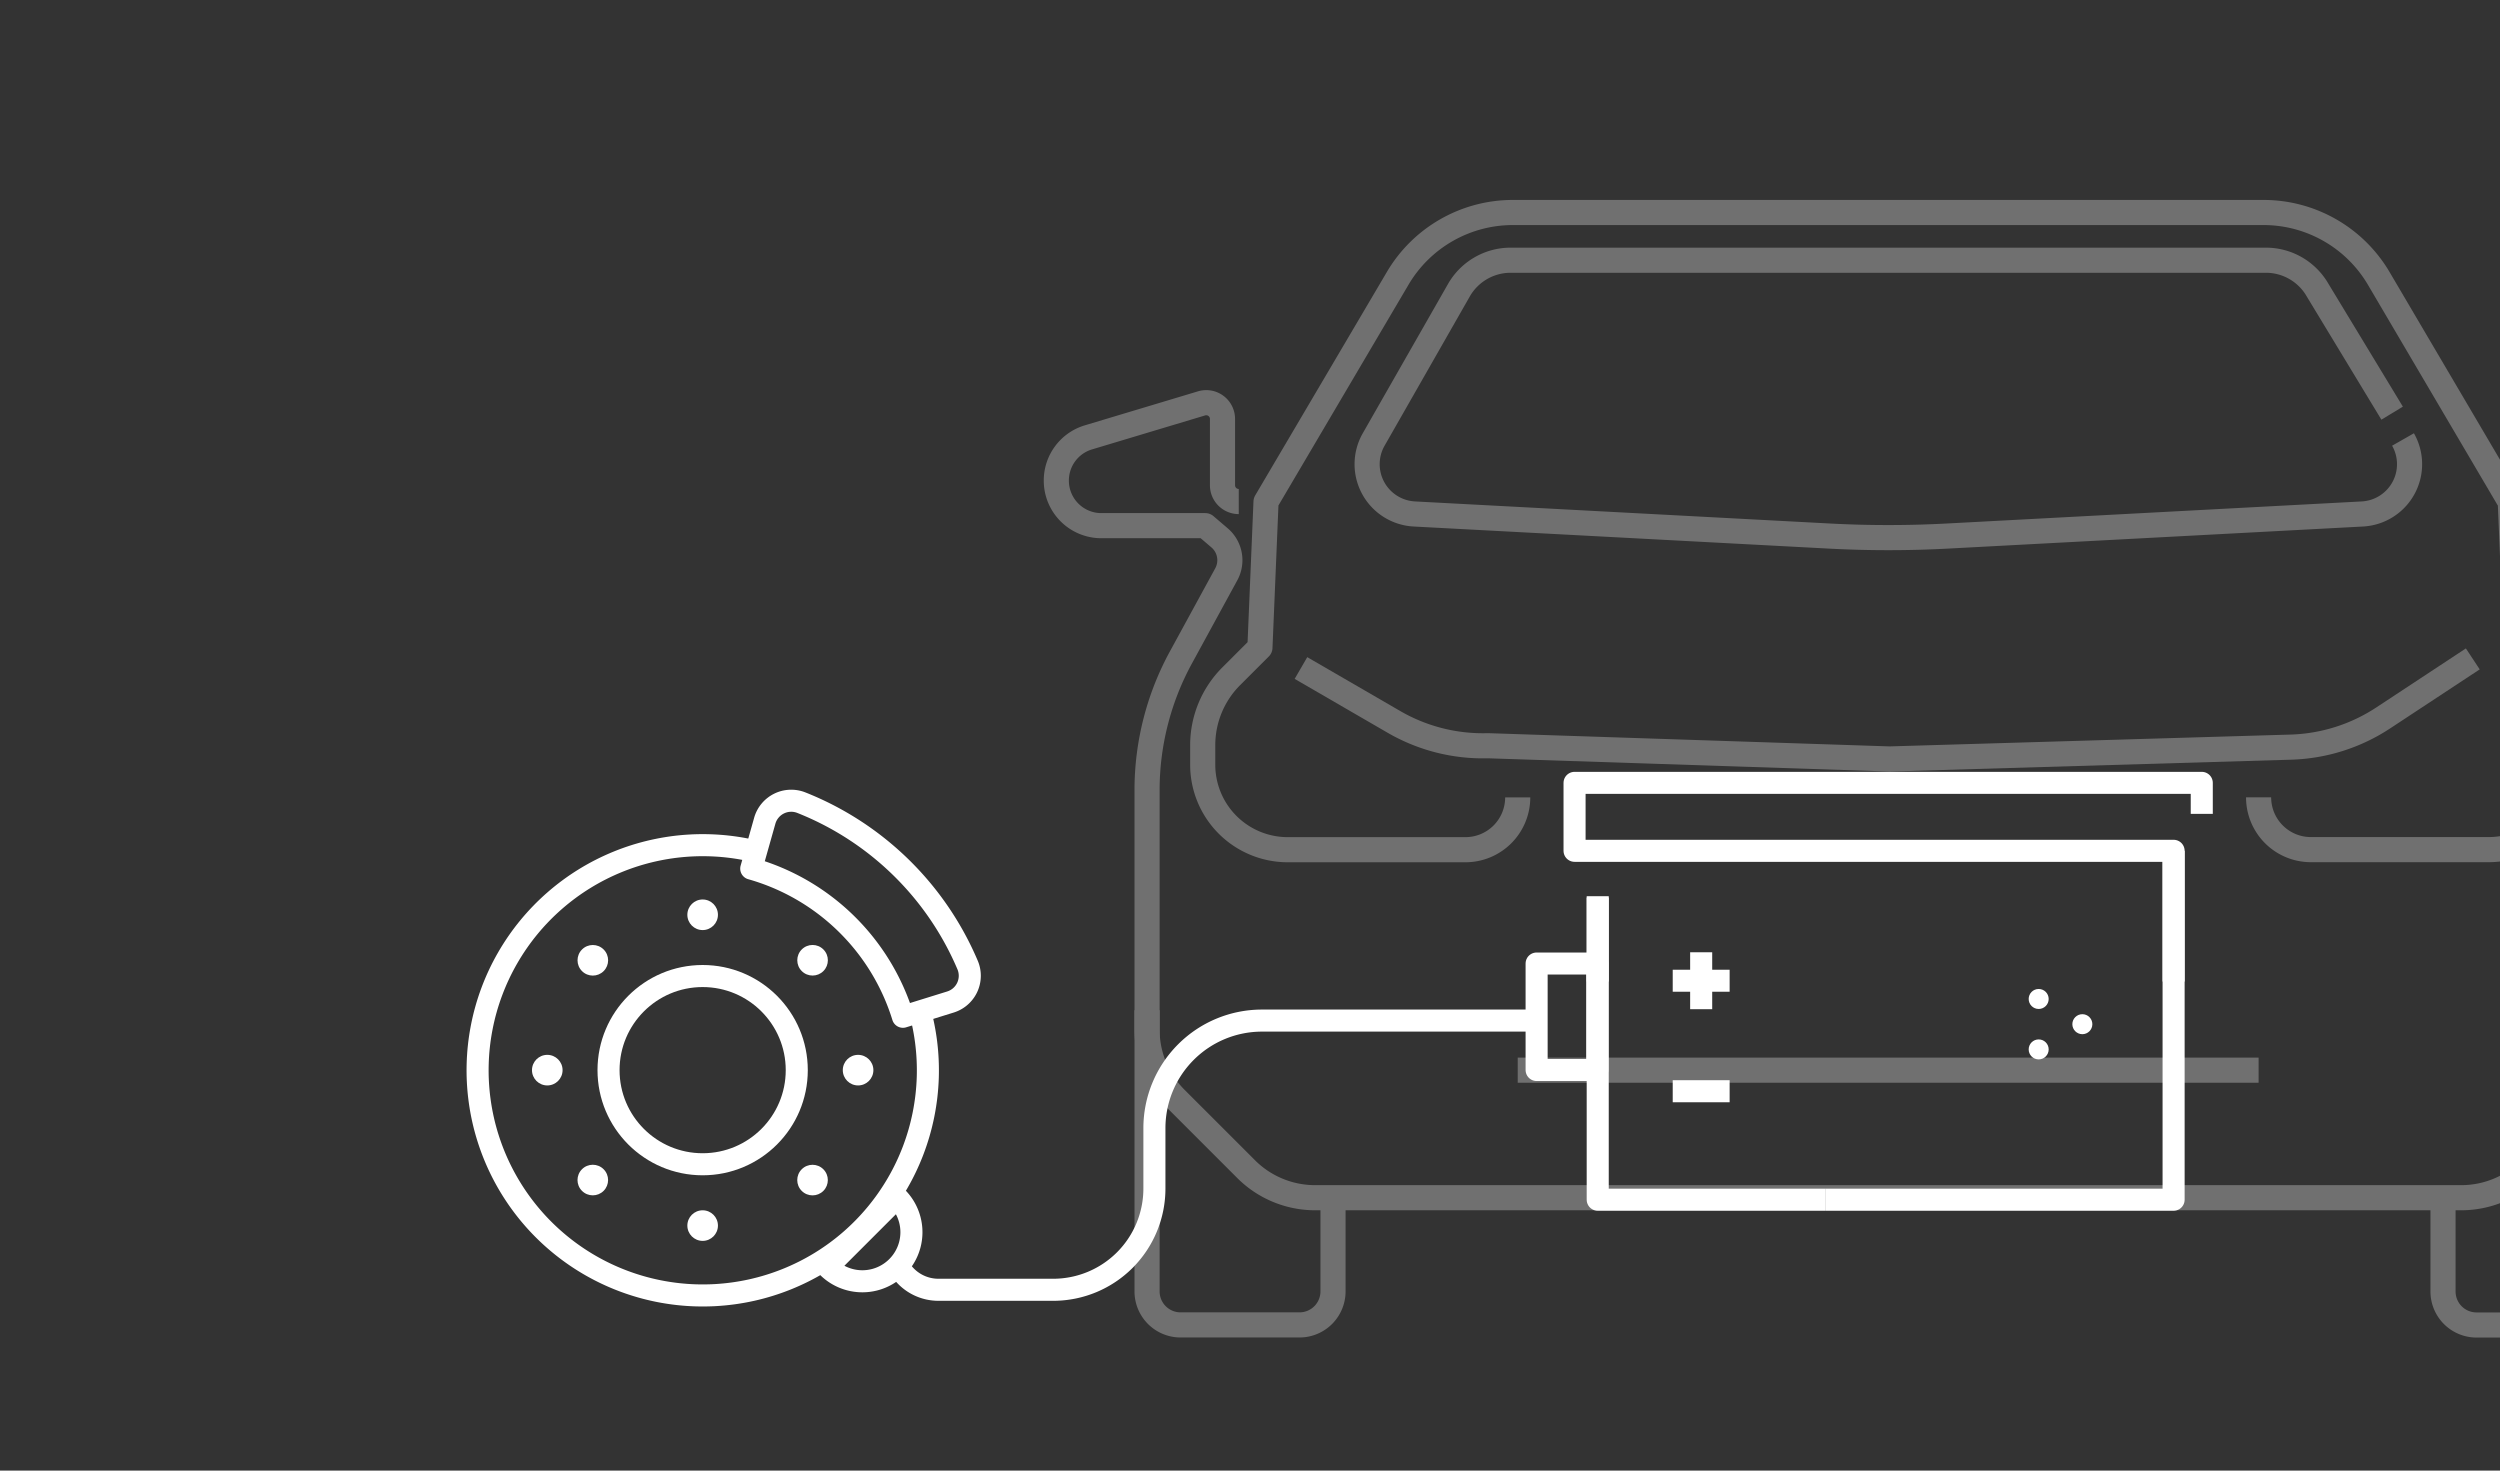 <svg id="bg" xmlns="http://www.w3.org/2000/svg" viewBox="0 0 340 200">
  <rect x="0" y="0" width="340" height="200" fill="#333333" stroke="none"/>
  <title>1-regenerativeBraking-eCar</title>
  <g>
    <g>
      <path d="M122.65,172.91a6.2,6.2,0,0,0,5,2.5h15.61A13.77,13.77,0,0,0,157,161.64v-8.21a14.63,14.63,0,0,1,14.63-14.63h36.64" style="fill: none;stroke: #fff;stroke-linejoin: round;stroke-width: 3px"/>
      <rect x="208.98" y="131.04" width="8.25" height="14.48" style="fill: none;stroke: #fff;stroke-linejoin: round;stroke-width: 3px"/>
      <path d="M122,162.86a6.67,6.67,0,1,1-9.44,9.44Z" style="fill: none;stroke: #fff;stroke-linejoin: round;stroke-width: 3px"/>
      <circle cx="95.56" cy="145.54" r="12.8" style="fill: none;stroke: #fff;stroke-linejoin: round;stroke-width: 3px"/>
      <path d="M124.84,136.56a30.62,30.62,0,1,1-21-20.48" style="fill: none;stroke: #fff;stroke-linejoin: round;stroke-width: 3px"/>
      <g>
        <circle cx="74.43" cy="145.54" r="2.08" style="fill: #fff"/>
        <circle cx="116.7" cy="145.54" r="2.08" style="fill: #fff"/>
      </g>
      <g>
        <circle cx="80.62" cy="160.49" r="2.08" transform="translate(-89.87 104.01) rotate(-45)" style="fill: #fff"/>
        <circle cx="110.51" cy="130.6" r="2.08" transform="translate(-59.98 116.39) rotate(-45)" style="fill: #fff"/>
      </g>
      <g>
        <circle cx="95.56" cy="166.68" r="2.08" style="fill: #fff"/>
        <circle cx="95.56" cy="124.41" r="2.08" style="fill: #fff"/>
      </g>
      <g>
        <circle cx="110.51" cy="160.49" r="2.08" transform="translate(-81.12 125.15) rotate(-45)" style="fill: #fff"/>
        <circle cx="80.62" cy="130.6" r="2.08" transform="translate(-68.73 95.26) rotate(-45)" style="fill: #fff"/>
      </g>
      <path d="M104,111.65l-1.83,6.48a30.18,30.18,0,0,1,20.63,20.15l6.44-2a3.74,3.74,0,0,0,2.37-5A41,41,0,0,0,109,109.17,3.74,3.74,0,0,0,104,111.65Z" style="fill: none;stroke: #fff;stroke-linejoin: round;stroke-width: 3px"/>
    </g>
    <g>
      <g>
        <polyline points="295.61 115.71 295.61 163.16 248.31 163.16" style="fill: none;stroke: #fff;stroke-linejoin: round;stroke-width: 3px"/>
        <polyline points="248.31 163.16 217.29 163.16 217.29 121.88" style="fill: none;stroke: #fff;stroke-linejoin: round;stroke-width: 3px"/>
        <g>
          <polyline points="299.44 110.69 299.44 106.47 214.14 106.47 214.14 115.71 295.61 115.71 295.61 133.49" style="fill: none;stroke: #fff;stroke-linejoin: round;stroke-width: 3px"/>
          <line x1="217.29" y1="122.07" x2="217.29" y2="133.49" style="fill: none;stroke: #fff;stroke-linejoin: round;stroke-width: 3px"/>
        </g>
      </g>
      <g>
        <line x1="227.49" y1="133.38" x2="235.23" y2="133.38" style="fill: none;stroke: #fff;stroke-linejoin: round;stroke-width: 3px"/>
        <line x1="227.49" y1="148.41" x2="235.23" y2="148.41" style="fill: none;stroke: #fff;stroke-linejoin: round;stroke-width: 3px"/>
        <line x1="231.36" y1="129.51" x2="231.36" y2="137.25" style="fill: none;stroke: #fff;stroke-linejoin: round;stroke-width: 3px"/>
        <g>
          <circle cx="283.2" cy="139.29" r="1.36" style="fill: #fff"/>
          <circle cx="277.26" cy="142.72" r="1.36" style="fill: #fff"/>
          <circle cx="277.26" cy="135.86" r="1.36" style="fill: #fff"/>
        </g>
      </g>
    </g>
    <g style="opacity: 0.3">
      <path d="M156,137.39v38.24a4.56,4.56,0,0,0,4.56,4.56h16.17a4.56,4.56,0,0,0,4.56-4.56V162.87" style="fill: none;stroke: #fff;stroke-linejoin: round;stroke-width: 3.417px"/>
      <path d="M345.11,68.24A2.21,2.21,0,0,0,347.32,66V57a2.21,2.21,0,0,1,2.84-2.11l15.41,4.63a6.12,6.12,0,0,1,4.36,5.86h0a6.12,6.12,0,0,1-6.12,6.12h-10l-4.14,0-1.92,1.64a4,4,0,0,0-.92,5l6.15,11.27a37.72,37.72,0,0,1,4.61,18.06V140a13.28,13.28,0,0,1-3.89,9.39L344.11,159a13.28,13.28,0,0,1-9.39,3.89H178.86a13.28,13.28,0,0,1-9.39-3.89l-9.55-9.55A13.28,13.28,0,0,1,156,140V107.46a37.72,37.72,0,0,1,4.61-18.06l6.15-11.27a4,4,0,0,0-.92-5l-1.92-1.64-4.14,0h-10a6.12,6.12,0,0,1-6.12-6.12h0A6.12,6.12,0,0,1,148,59.49l15.41-4.63A2.21,2.21,0,0,1,166.26,57V66a2.21,2.21,0,0,0,2.21,2.21" style="fill: none;stroke: #fff;stroke-linejoin: round;stroke-width: 3.417px"/>
      <path d="M357.54,137.39v38.24A4.56,4.56,0,0,1,353,180.2H336.81a4.56,4.56,0,0,1-4.56-4.56V162.87" style="fill: none;stroke: #fff;stroke-linejoin: round;stroke-width: 3.417px"/>
      <path d="M176.93,90.85l12.65,7.33a24.13,24.13,0,0,0,12.8,3.24L257,103.22l54.57-1.61a24.13,24.13,0,0,0,12.59-4l12.14-8" style="fill: none;stroke: #fff;stroke-linejoin: round;stroke-width: 3.417px"/>
      <path d="M307.17,108.44h0a7.11,7.11,0,0,0,7.11,7.11h24.17A11.56,11.56,0,0,0,350,104v-2.66A13.25,13.25,0,0,0,346.13,92l-3.9-3.9-.83-19.83L323.53,37.9a18.19,18.19,0,0,0-15.67-9H205.73a18.19,18.19,0,0,0-15.67,9L172.18,68.24l-.83,19.83-3.9,3.9a13.25,13.25,0,0,0-3.88,9.37V104a11.56,11.56,0,0,0,11.56,11.56H199.3a7.11,7.11,0,0,0,7.11-7.11h0" style="fill: none;stroke: #fff;stroke-linejoin: round;stroke-width: 3.417px"/>
      <polyline points="307.17 145.54 256.79 145.54 206.41 145.54" style="fill: none;stroke: #fff;stroke-linejoin: round;stroke-width: 3.417px"/>
      <path d="M325.33,56.19,315.2,39.47a8.1,8.1,0,0,0-7-4.08H205.41a8.1,8.1,0,0,0-7,4.08l-11.59,20.3a6.78,6.78,0,0,0,5.52,10.13l56.39,3a151.34,151.34,0,0,0,16.17,0l56.39-3a6.78,6.78,0,0,0,5.52-10.13" style="fill: none;stroke: #fff;stroke-linejoin: round;stroke-width: 3.417px"/>
    </g>
  </g>
</svg>
